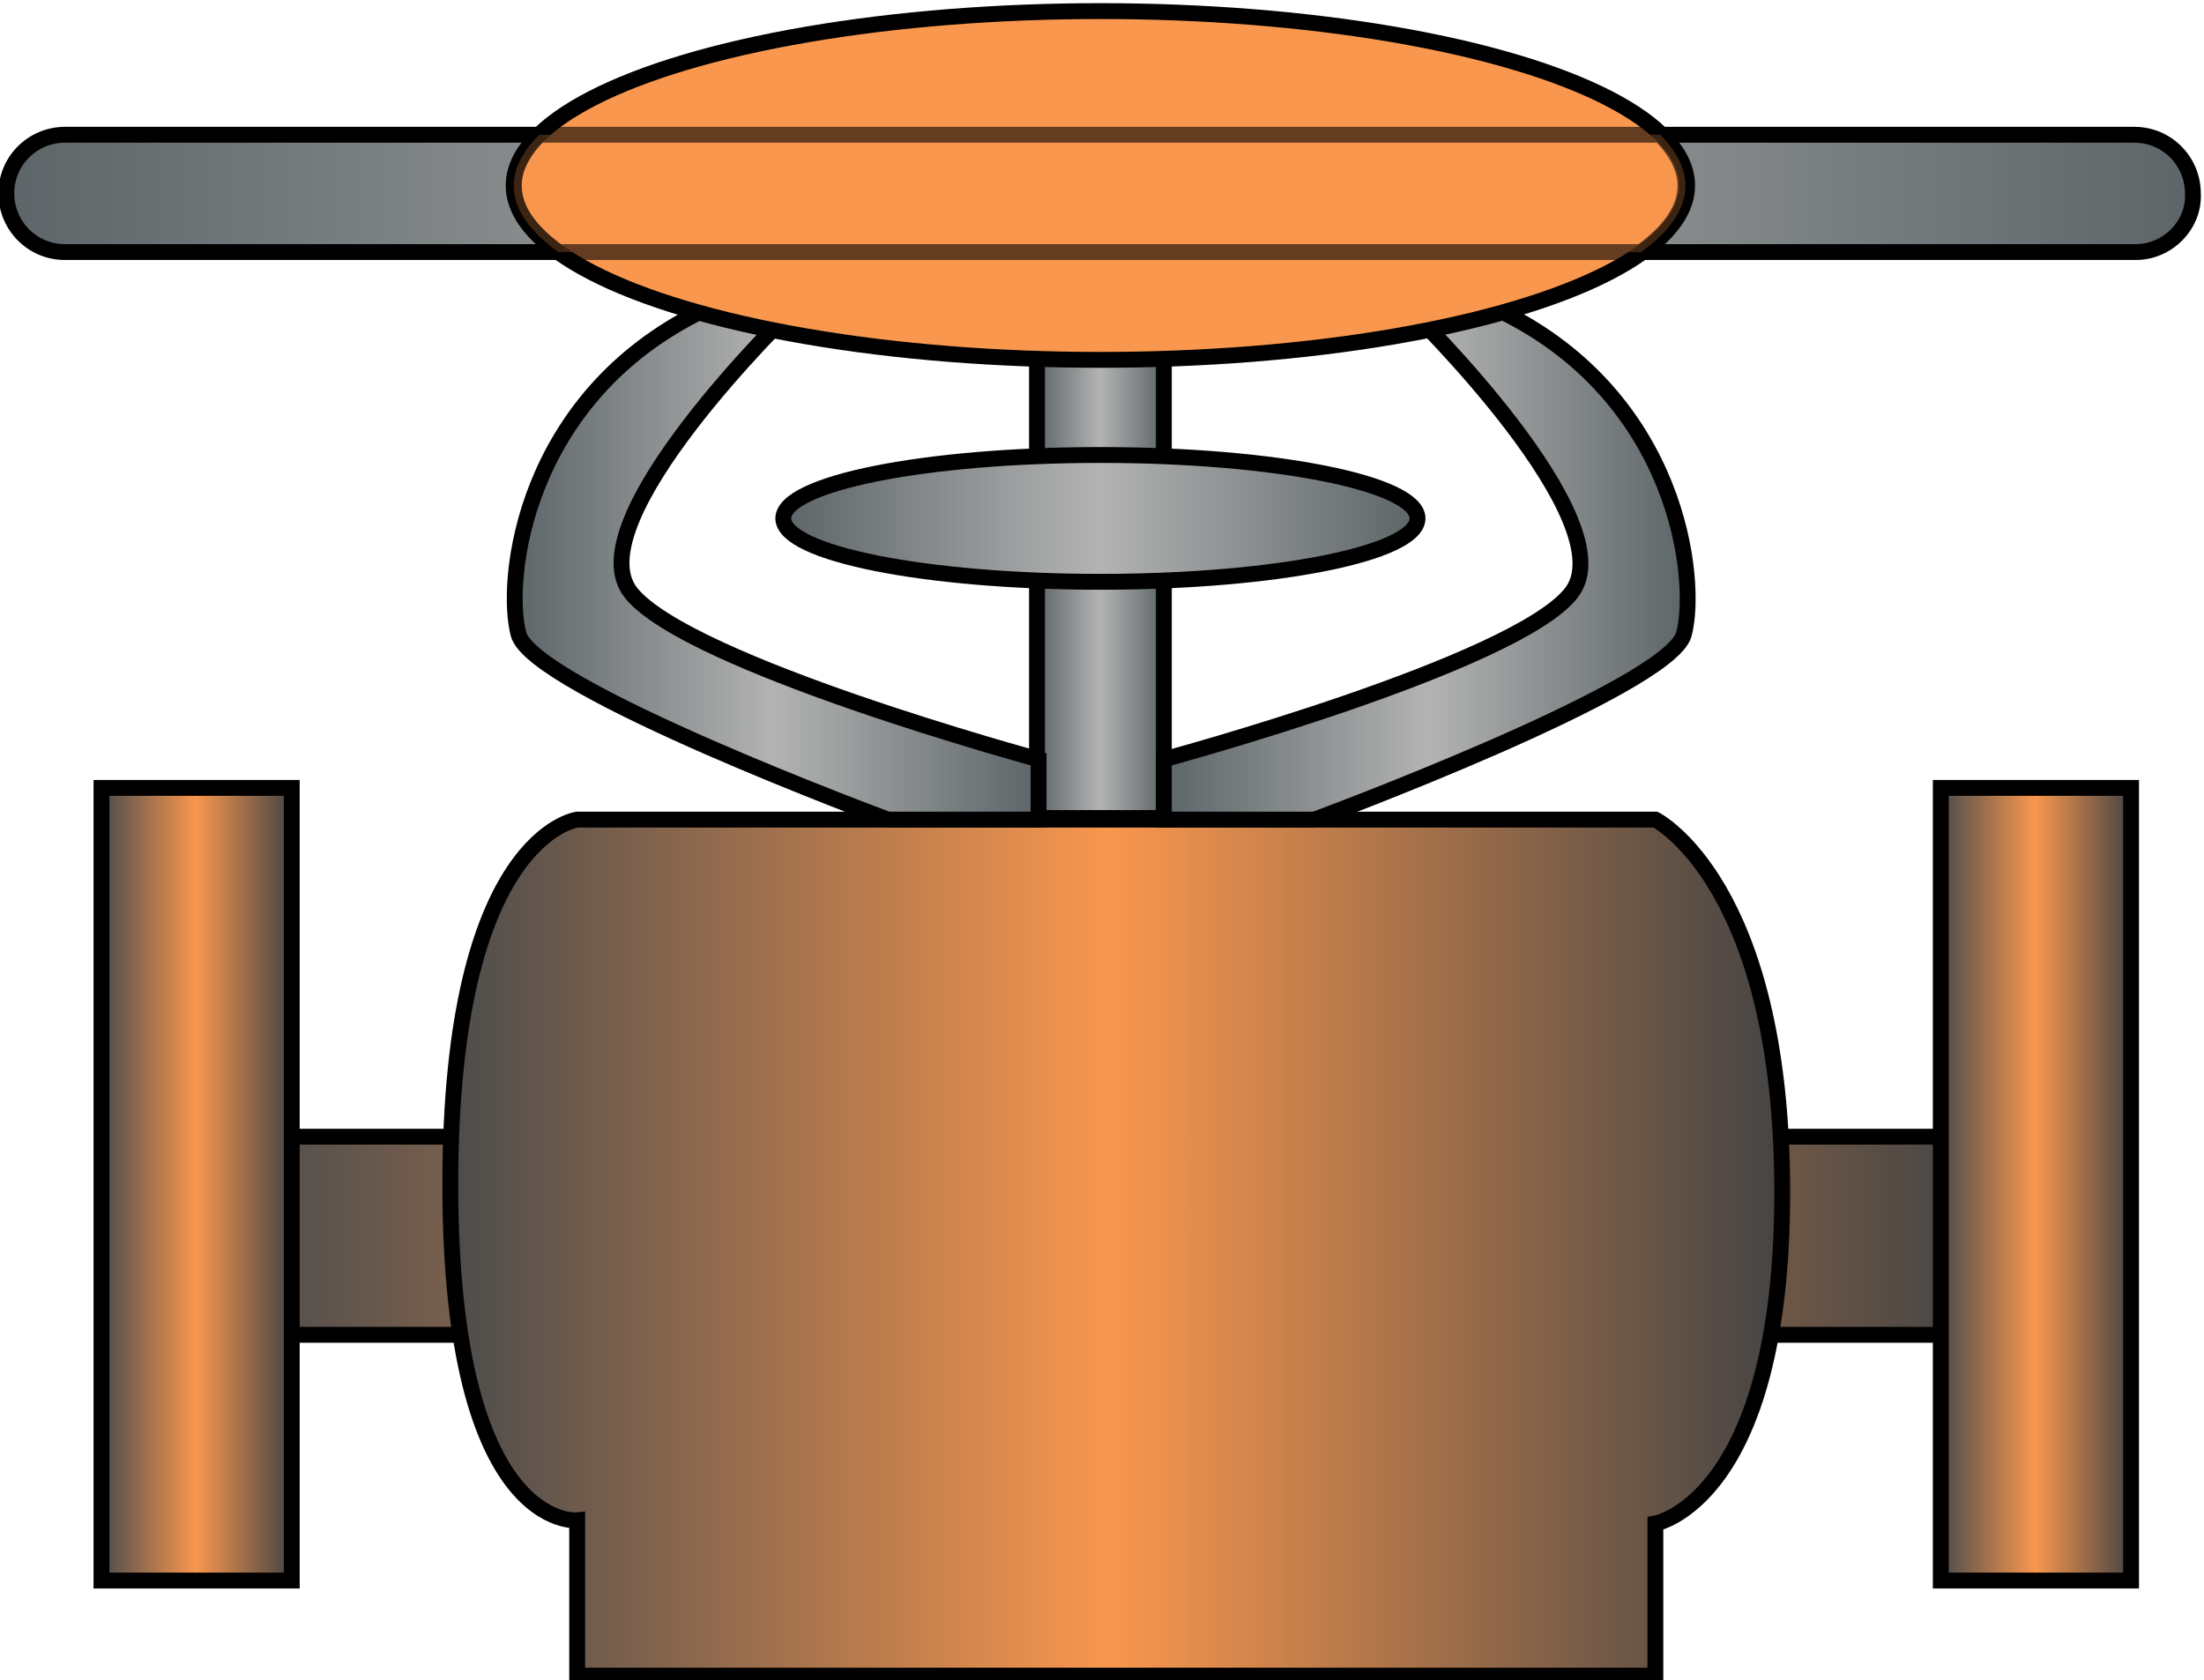 <?xml version="1.0" encoding="utf-8"?>
<!-- Generator: Adobe Illustrator 25.0.0, SVG Export Plug-In . SVG Version: 6.00 Build 0)  -->
<svg version="1.1" id="图层_1" xmlns="http://www.w3.org/2000/svg" xmlns:xlink="http://www.w3.org/1999/xlink" x="0px" y="0px"
	 viewBox="0 0 139 106" style="enable-background:new 0 0 139 106;" xml:space="preserve">
<style type="text/css">
	.st0{fill:url(#SVGID_1_);stroke:#000000;stroke-miterlimit:10;}
	.st1{fill:url(#SVGID_2_);stroke:#000000;stroke-miterlimit:10;}
	.st2{fill:url(#SVGID_3_);stroke:#000000;stroke-miterlimit:10;}
	.st3{fill:url(#SVGID_4_);stroke:#000000;stroke-miterlimit:10;}
	.st4{fill:url(#SVGID_5_);stroke:#000000;stroke-miterlimit:10;}
	.st5{fill:url(#SVGID_6_);stroke:#000000;stroke-miterlimit:10;}
	.st6{fill:url(#SVGID_7_);stroke:#000000;stroke-miterlimit:10;}
	.st7{fill:url(#SVGID_8_);stroke:#000000;stroke-miterlimit:10;}
	.st8{fill:url(#SVGID_9_);stroke:#000000;stroke-miterlimit:10;}
	.st9{fill:#F9974E;stroke:#000000;stroke-miterlimit:10;}
	.st10{opacity:0.6;fill:#F9974E;stroke:#000000;stroke-miterlimit:10;}
</style>
<linearGradient id="SVGID_1_" gradientUnits="userSpaceOnUse" x1="14.912" y1="77.926" x2="124.912" y2="77.926">
	<stop  offset="0" style="stop-color:#4C4C4C"/>
	<stop  offset="0.495" style="stop-color:#F9974E"/>
	<stop  offset="1" style="stop-color:#444444"/>
</linearGradient>
<rect x="14.9" y="71.7" class="st0" width="110" height="12.5"/>
<linearGradient id="SVGID_2_" gradientUnits="userSpaceOnUse" x1="0.412" y1="12.176" x2="138.412" y2="12.176">
	<stop  offset="0" style="stop-color:#5D6568"/>
	<stop  offset="0.495" style="stop-color:#B3B3B3"/>
	<stop  offset="1" style="stop-color:#5D6568"/>
</linearGradient>
<path class="st1" d="M134.7,15.9H4.1c-2.1,0-3.7-1.7-3.7-3.7v0c0-2.1,1.7-3.7,3.7-3.7h130.5c2.1,0,3.7,1.7,3.7,3.7v0
	C138.4,14.2,136.7,15.9,134.7,15.9z"/>
<linearGradient id="SVGID_3_" gradientUnits="userSpaceOnUse" x1="6.412" y1="74.676" x2="18.412" y2="74.676">
	<stop  offset="0" style="stop-color:#4C4C4C"/>
	<stop  offset="0.495" style="stop-color:#F9974E"/>
	<stop  offset="1" style="stop-color:#444444"/>
</linearGradient>
<rect x="6.4" y="49.7" class="st2" width="12" height="50"/>
<linearGradient id="SVGID_4_" gradientUnits="userSpaceOnUse" x1="122.412" y1="74.676" x2="134.412" y2="74.676">
	<stop  offset="0" style="stop-color:#4C4C4C"/>
	<stop  offset="0.495" style="stop-color:#F9974E"/>
	<stop  offset="1" style="stop-color:#444444"/>
</linearGradient>
<rect x="122.4" y="49.7" class="st3" width="12" height="50"/>
<linearGradient id="SVGID_5_" gradientUnits="userSpaceOnUse" x1="65.412" y1="35.009" x2="73.412" y2="35.009">
	<stop  offset="0" style="stop-color:#5D6568"/>
	<stop  offset="0.495" style="stop-color:#B3B3B3"/>
	<stop  offset="1" style="stop-color:#5D6568"/>
</linearGradient>
<rect x="65.4" y="18.3" class="st4" width="8" height="33.3"/>
<linearGradient id="SVGID_6_" gradientUnits="userSpaceOnUse" x1="28.412" y1="78.676" x2="112.412" y2="78.676">
	<stop  offset="0" style="stop-color:#4C4C4C"/>
	<stop  offset="0.495" style="stop-color:#F9974E"/>
	<stop  offset="1" style="stop-color:#444444"/>
</linearGradient>
<path class="st5" d="M104.4,105.7h-68v-9.8c0,0-8,0.8-8-21.2s8-23,8-23h68c0,0,8,4,8,23.5s-8,20.9-8,20.9V105.7z"/>
<linearGradient id="SVGID_7_" gradientUnits="userSpaceOnUse" x1="49.412" y1="32.676" x2="89.412" y2="32.676">
	<stop  offset="0" style="stop-color:#5D6568"/>
	<stop  offset="0.495" style="stop-color:#B3B3B3"/>
	<stop  offset="1" style="stop-color:#5D6568"/>
</linearGradient>
<ellipse class="st6" cx="69.4" cy="32.7" rx="20" ry="4"/>
<linearGradient id="SVGID_8_" gradientUnits="userSpaceOnUse" x1="32.45" y1="35.57" x2="65.412" y2="35.57">
	<stop  offset="0" style="stop-color:#5D6568"/>
	<stop  offset="0.495" style="stop-color:#B3B3B3"/>
	<stop  offset="1" style="stop-color:#5D6568"/>
</linearGradient>
<path class="st7" d="M56,51.7c0,0-22.4-8.3-23.3-11.7c-0.9-3.4,0.3-14.9,11.6-20.4c-0.1-0.3,5.6,0,5.6,0S36.2,32.9,39.8,37.4
	s25.7,10.5,25.7,10.5v3.8H56z"/>
<linearGradient id="SVGID_9_" gradientUnits="userSpaceOnUse" x1="1073.361" y1="35.57" x2="1106.322" y2="35.57" gradientTransform="matrix(-1 0 0 1 1179.735 0)">
	<stop  offset="0" style="stop-color:#5D6568"/>
	<stop  offset="0.495" style="stop-color:#B3B3B3"/>
	<stop  offset="1" style="stop-color:#5D6568"/>
</linearGradient>
<path class="st8" d="M82.9,51.7c0,0,22.4-8.3,23.3-11.7c0.9-3.4-0.3-14.9-11.6-20.4c0.1-0.3-5.6,0-5.6,0s13.6,13.3,10.1,17.8
	S73.4,47.9,73.4,47.9v3.8H82.9z"/>
<ellipse class="st9" cx="69.4" cy="11.7" rx="37" ry="11"/>
<path class="st10" d="M32.4,11.7c0,1.5,1,2.9,2.8,4.2h68.3c1.8-1.3,2.8-2.7,2.8-4.2c0-1.1-0.6-2.2-1.6-3.2H34
	C33,9.5,32.4,10.6,32.4,11.7z"/>
</svg>
